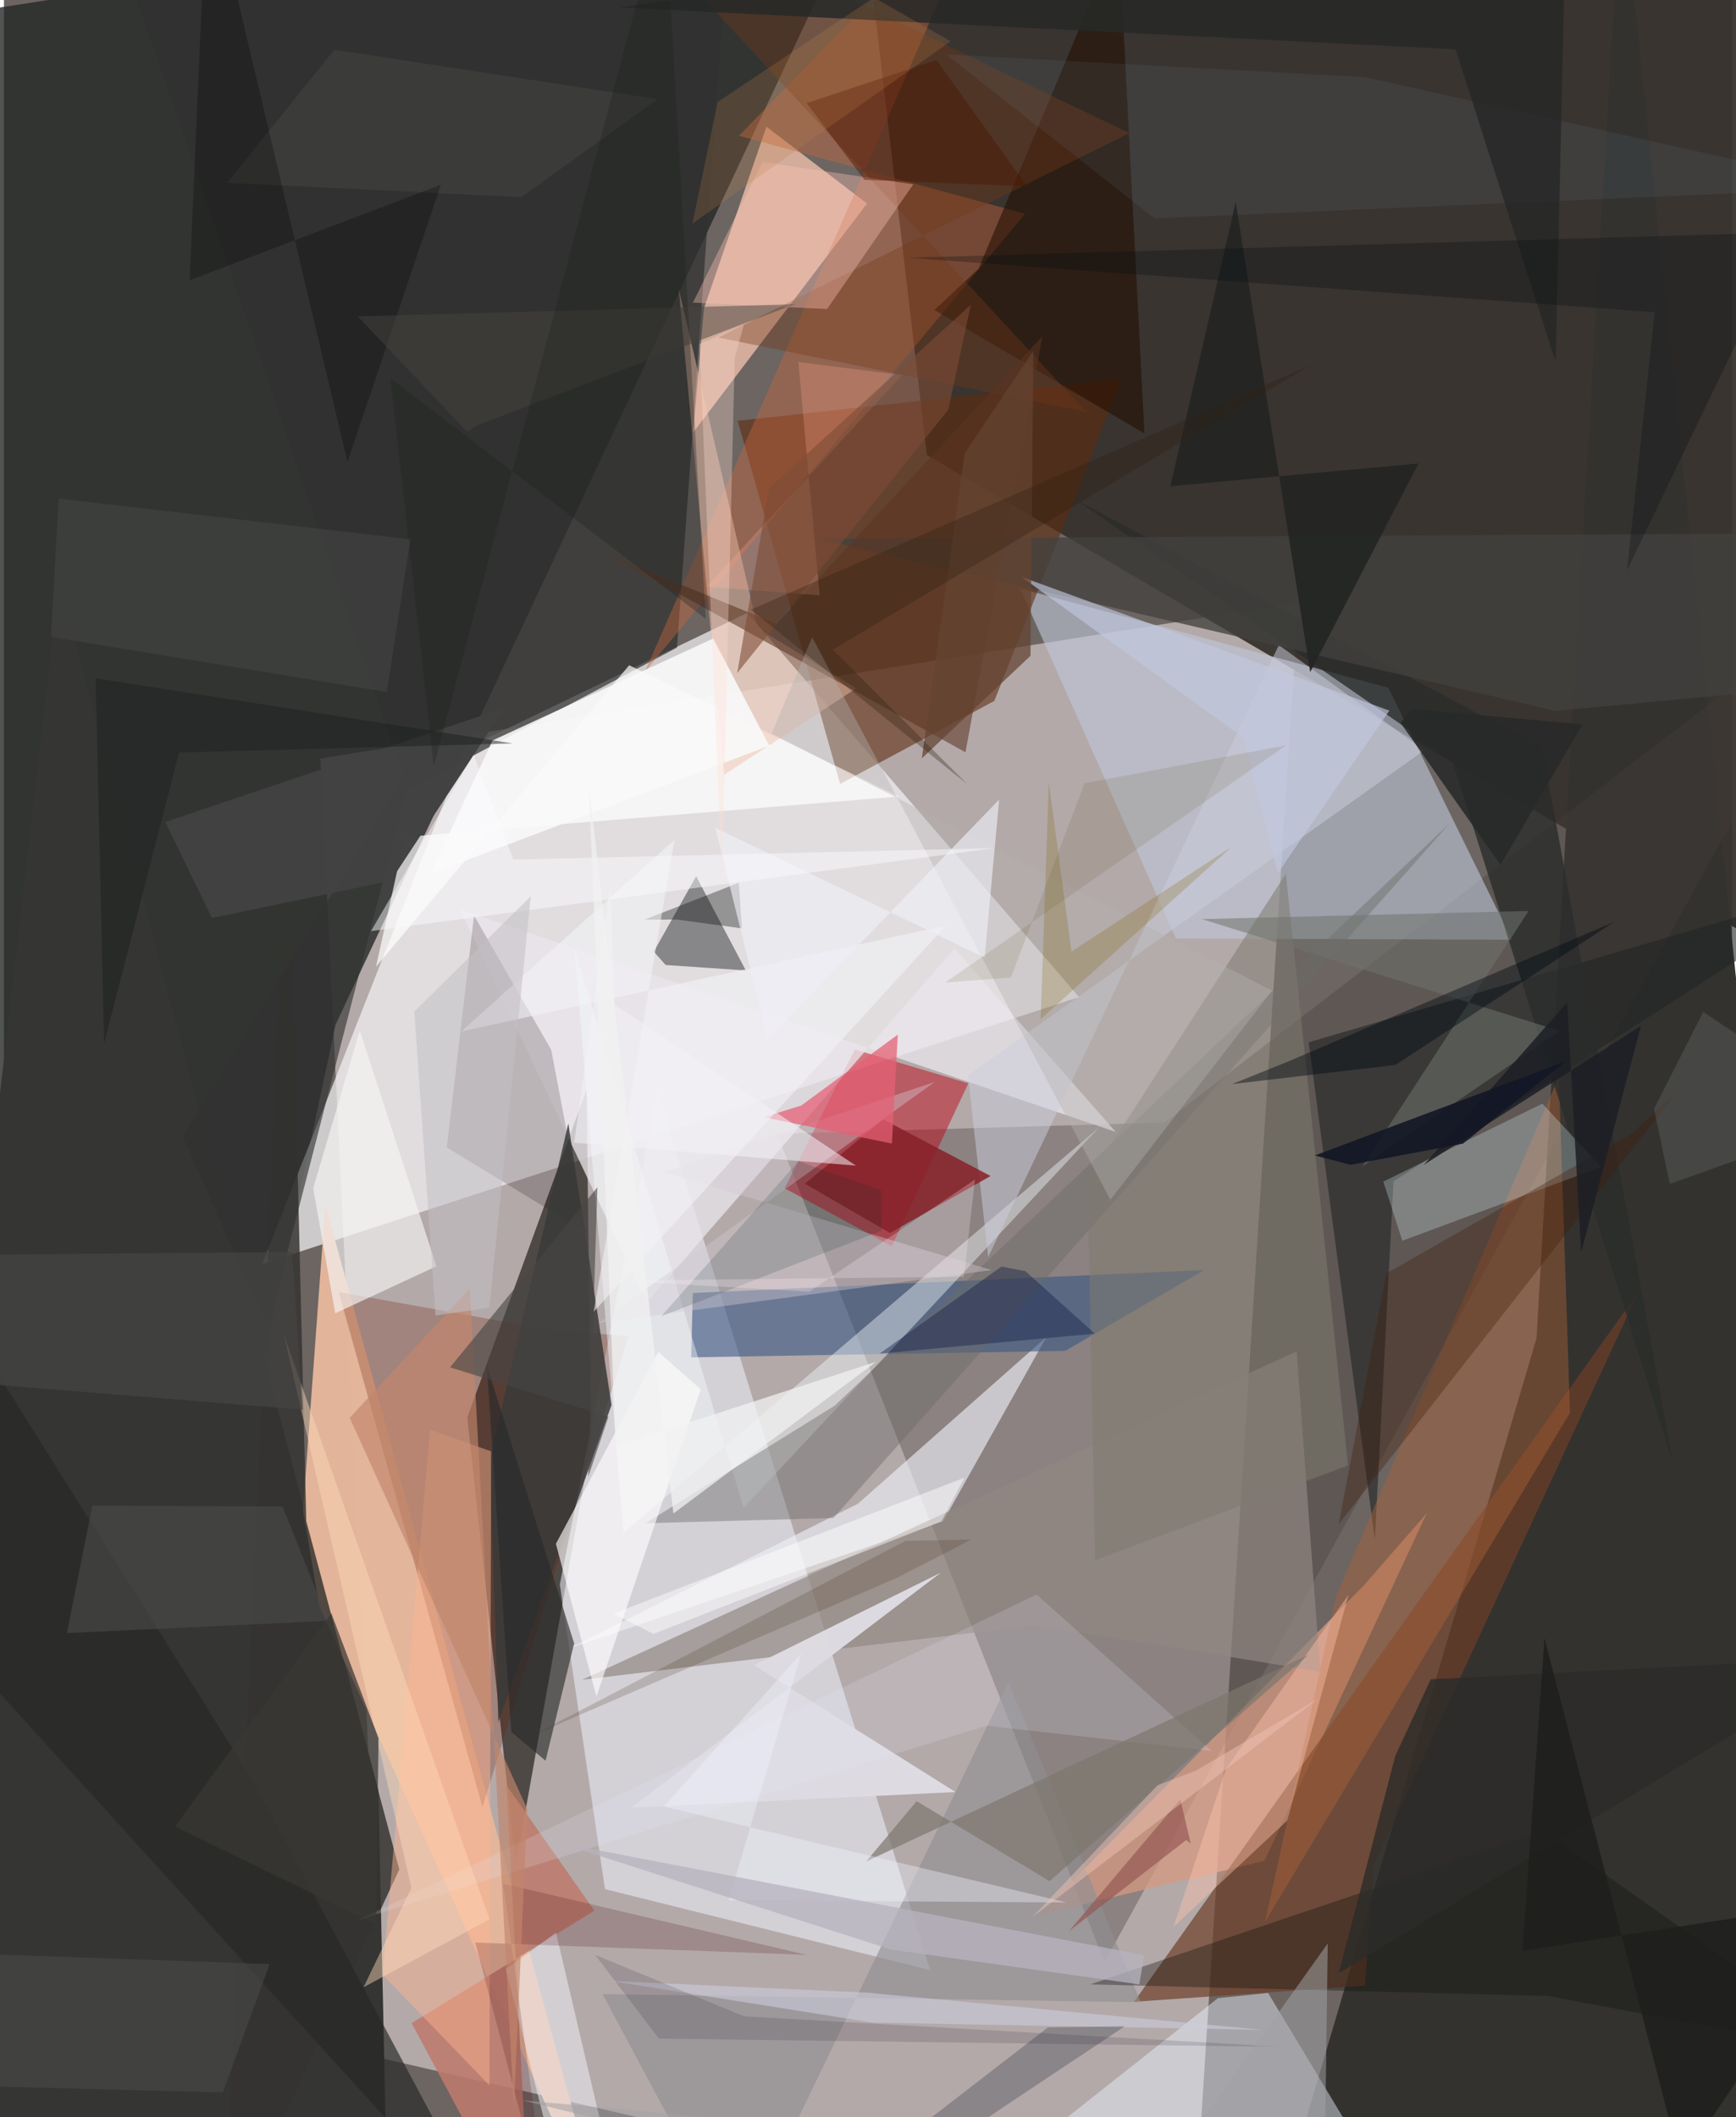 <svg xmlns="http://www.w3.org/2000/svg" width="228" height="278" viewBox="0 0 836 1024"><path fill="#6c6562" d="M0 0h836v1024H0z"/><path fill="#e3d7d9" fill-opacity=".6" d="M626.092 291.472l-473 75.387 30.354 628.813L575.313 1086z"/><path fill="#242726" fill-opacity=".792" d="M422.015-62L-62 12.92 34.67 1086l125.682-590.218z"/><path fill="#36322e" fill-opacity=".949" d="M898 484.12L446.485 220.093l-31.504-268.59L898-62z"/><path fill="#343330" fill-opacity=".996" d="M611.903 1086l129.508-438.788L782.46-62 898 1052.62z"/><path fill="#f2f1f3" fill-opacity=".722" d="M520.124 482.25L359.608 296.432l-136.515 65.765-98.114 249.126z"/><path fill="#0b0802" fill-opacity=".592" d="M284.014 698.047L247.6 902.261l-23.455-216.73 57.69-158.5z"/><path fill="#463d3b" fill-opacity=".361" d="M373.973 548.424l187.414-5.513L898 284.443 532.432 949.05z"/><path fill="#353533" d="M26.626 280.42l154.481 585.462 3.706 168.069L-62 1052.325z"/><path fill="#ebeef8" fill-opacity=".569" d="M448.019 952.845l-157.266-39.141-21.845-147.343 47.38-238.155z"/><path fill="#bfc7da" fill-opacity=".596" d="M669.72 332.657l-178.18-48.07 75.471 169.337 162.502.58z"/><path fill="#e3b59b" fill-opacity=".996" d="M152.504 776.685l-7.832-46.256 10.813-147.834L293.059 1086z"/><path fill="#5f290c" fill-opacity=".584" d="M479.133 338.993l-74.608 40.16-49.567-175.633 185.713-20.386z"/><path fill="#ffccb3" fill-opacity=".698" d="M338.605 149.274l-5.168 59.864 84.098-110.704-48.663-37.14z"/><path fill="#d79982" fill-opacity=".725" d="M657.81 766.907l30.522-35.07-78.496 168.201-109.074 26.083z"/><path fill="#ecf3ff" fill-opacity=".451" d="M611.569 963.935l-24.309 2.51L436.11 1086l237.327-19.28z"/><path fill="#2f312f" fill-opacity=".71" d="M59.102-15.342L352.662-62l-27.071 375.186-129.872 68.895z"/><path fill="#c00013" fill-opacity=".463" d="M429.477 602.777l-51.81-28.065 33.993-67.113 54.873 16.37z"/><path fill="#6e3f28" fill-opacity=".694" d="M662.516 902.298l-4.072 58.096-111.738 7.798 244.047-343.481z"/><path fill="#e9e5ea" fill-opacity=".769" d="M310.908 630.036l-90.28-190.17 317.233 107.6-78.013-88.708z"/><path fill="#eef0f7" fill-opacity=".635" d="M413.094 727.311l91.168-80.584-49.893 89.088-181.14 61.571z"/><path fill="#6d1b00" fill-opacity=".259" d="M264.206 643.211l-102.259-18.307 69.533 249 70.63-227.65z"/><path fill="#395684" fill-opacity=".588" d="M513.42 653.359l-180.954 3.145.777-31.13 247.445-11.108z"/><path fill="#918781" fill-opacity=".682" d="M279.682 812.458l219.527-26.404 137.57 22.473-11.396-154.948z"/><path fill="#c6653d" fill-opacity=".42" d="M479.678-62L355.609 65.672l138.346 37.703-183.901 221.53z"/><path fill="#222526" fill-opacity=".6" d="M672.24 571.36L898 426.07l-266.81 78.05 32.013 240.566z"/><path fill="#303334" fill-opacity=".506" d="M320.102 466.74l-5.732-6.452 20.498-36.494 24.016 45.57z"/><path fill="#ac6138" fill-opacity=".443" d="M757.608 683.235l-5.409-162.446L644.49 771.9l-34.417 157.754z"/><path fill="#2a2d2c" fill-opacity=".808" d="M807.367 707.41L744.21 361.73 518.52 241.674l182.005 125.741z"/><path fill="#fff" fill-opacity=".694" d="M432.954 385.25l-130.503-63.486L179.976 467.59l13.878-62.781z"/><path fill="#343330" fill-opacity=".831" d="M106.539 1086l84.71-181.792-45.012-168.52-8.655-352.939z"/><path fill="#190a0c" fill-opacity=".188" d="M227.424 442.839l-13.214 112.13 67.28 40.988-16.748-88.201z"/><path fill="#f6fdff" fill-opacity=".42" d="M530.172 544.94l-172.37 184.335-81.854-270.538 23.815 282.604z"/><path fill="#bd7b6c" fill-opacity=".871" d="M197.216 978.527L254.843 1086 243.06 863.435l42.578 60.673z"/><path fill="#696b68" fill-opacity=".427" d="M310.379 736.724l91.585-56.929L699.353 398.29 401.279 734.202z"/><path fill="#dcf6fd" fill-opacity=".275" d="M772.675 564.429l-96.191 35.669-9.186-28.594 76.946-37.712z"/><path fill="#220d00" fill-opacity=".557" d="M471.489 129.956l67.78-161.467 12.472 241.209-101.554-59.787z"/><path fill="#908e92" fill-opacity=".639" d="M485.909 813.707L354.607 1086l-65.022-121.513 260.352 3.883z"/><path fill="#edbea6" fill-opacity=".471" d="M412.33 332.918l-63.951 41.859-21.962-235.184 38.2 164.216z"/><path fill="#cbcddc" fill-opacity=".506" d="M616.738 312.001l70.359 50.876-220.744 157.247 9.797 87.896z"/><path fill="#393a39" fill-opacity=".851" d="M293.926 679.53l-54.772 153.427-4.1-127.54 37.975-162.026z"/><path fill="#edecf1" fill-opacity=".557" d="M276.74 1086l-33.893-133.507 24.225-17.765 21.86 93.11z"/><path fill="#272a29" fill-opacity=".616" d="M275.844 794.835l-42.252-134.367 11.808 177.18 16.603 13.954z"/><path fill="#87222a" fill-opacity=".867" d="M428.634 596.335l-41.19-23.82 37.957-31.086 51.88 27.376z"/><path fill="#ffb492" fill-opacity=".463" d="M183.179 955.087l22.95-263.6 29.557 10.48-.841 306.595z"/><path fill="#f6f2f3" fill-opacity=".663" d="M172.139 498.41l37.1 114.008-48.968 22.788-10.667-60.474z"/><path fill="#763717" fill-opacity=".369" d="M544.407 64.384L281.637-62l241.88 261.236-178.037-35.994z"/><path fill="#dddbe1" fill-opacity=".984" d="M453.273 760.613l-90.386 44.8 97.42 61.33-156.918 7.616z"/><path fill="#7f7b70" fill-opacity=".533" d="M524.25 571.159l95.887-148.548 30.1 286.178-122.37 45.862z"/><path fill="#f9f9fa" fill-opacity=".89" d="M206.3 422.65l30.063-64.521 106.759-49.307 27.1 51.864z"/><path fill="#ffc2ac" fill-opacity=".416" d="M650.454 771.28l-29.653 109.265-55.012 51.442 25.412-76.536z"/><path fill="#110f0c" fill-opacity=".349" d="M525.555 959.772l221.102 5.58L898 993.618 744.8 885.577z"/><path fill="#fffefd" fill-opacity=".635" d="M316.576 653.901l-49.564 92.78 19.6 73.889 50.464-148.61z"/><path fill="#42413f" fill-opacity=".773" d="M394.172 260.63l356.519 83.194L898 329.961l-9.103-72.128z"/><path fill="#5a3520" fill-opacity=".561" d="M292.339 268.286l81.38 33.444L502.34 162.647l-37.196 201.195z"/><path fill="#d4c8d4" fill-opacity=".404" d="M319.275 566.878l131.06-43.576L287.74 639.839l190.026-25.548z"/><path fill="#421d07" fill-opacity=".337" d="M668.72 615.944l118.144-67.268 23.558-21.863-164.701 210.353z"/><path fill="#cbcddd" fill-opacity=".596" d="M608.294 981.748l-188.14-3.5-126.504-20.105 123.664 5.616z"/><path fill="#70726e" fill-opacity=".533" d="M752.583 498.603l-173.045-54.068 158.032-3.925-80.32 123.469z"/><path fill="#0a0d0c" fill-opacity=".349" d="M325.51 444.746l31.505 4.277-1.537-22.058-45.538 17.828z"/><path fill="#353c49" fill-opacity=".325" d="M368.604 1086h14.6L542.2 980.05l-37.173.56z"/><path fill="#272826" fill-opacity=".663" d="M-62 752.895V570.144l182.993 292.19L240.489 1086z"/><path fill="#e56175" fill-opacity=".737" d="M385.707 534.704l46.72-34.31-2.872 52.699-61.933-12.733z"/><path fill="#ffc5b5" fill-opacity=".369" d="M333.29 146.375l64.925 3.086 41.681-60.304-72.869-10.863z"/><path fill="#020a11" fill-opacity=".435" d="M594.1 524.334l79.046-9.248 105.847-69.228-157.586 67.502z"/><path fill="#e9e7f9" fill-opacity=".188" d="M499.566 771.217l-327.829 157.27 303.524-93.83 108.997 12.234z"/><path fill="#7e766e" fill-opacity=".702" d="M630.914 800.47L505.835 909.82l-64.31-38.658-24.386 29.135z"/><path fill="#ffa992" fill-opacity=".263" d="M384.307 175.08l10.313 112.894-54.773-4.229 94.637-102.257z"/><path fill="#313231" fill-opacity=".627" d="M198.557 367.494L86.425 549.581l41.303 92.65 31.204-121.223z"/><path fill="#4a0810" fill-opacity=".196" d="M263.85 1075.788l-22.334-164.741 146.63 34.427-160.127-5.925z"/><path fill="#f3f3f7" fill-opacity=".576" d="M285.334 634.4l39.036-228.19-103.14 92.69 234.572-51.324z"/><path fill="#414241" fill-opacity=".992" d="M187.146 425.975l-86.514 18.028-22.58-46.437 164.19-55.207z"/><path fill="#99d1e3" fill-opacity=".071" d="M658.299 37.295L455.816 26.328l100.745 79.285L898 90.842z"/><path fill="#111f45" fill-opacity=".416" d="M527.754 645.03l-33.571-30.169-11.57-2.275-58.987 42.115z"/><path fill="#b3b1af" fill-opacity=".396" d="M535.278 580.27l78.205-101.132-242.12-124.397 19.626-46.5z"/><path fill="#262827" fill-opacity=".847" d="M750.675 175.187L756.108-62 298.043 3.608 702.271 23.86z"/><path fill="#ffdbba" fill-opacity=".439" d="M135.312 645.266l99.593 283.043-60.935 32.846 23.154-48.12z"/><path fill="#c1c7de" fill-opacity=".647" d="M599.983 357.153l-107.712-78.117 177.931 64.654-53.903 78.57z"/><path fill="#7f5f01" fill-opacity=".231" d="M516.433 460.243l-10.959-81.961-3.945 114.627 92.455-83.38z"/><path fill="#242624" fill-opacity=".933" d="M595.892 97.669l36.031 227.43 52.415-100.956L564.26 235.19z"/><path fill="#f0f0f7" fill-opacity=".635" d="M481.46 386.716l-7.037 76.458-130.254-62.77 25.315 102.32z"/><path fill="#1c1f25" fill-opacity=".859" d="M791.921 496.155l-28.926 109.54-6.748-120.897-69.405 78.65z"/><path fill="#2b2b29" fill-opacity=".812" d="M673.102 849.28l17.12-37.045L898 801.47 645.79 954.293z"/><path fill="#434442" fill-opacity=".788" d="M-51.083 607.185l190.44-1.663 5.164 76.296L-62 665.078z"/><path fill="#002a28" fill-opacity=".153" d="M424.341 575.7l-39.972-14.061-66.398 75.015 106.644-41.396z"/><path fill="#c1866b" fill-opacity=".667" d="M225.39 623.18l21.302 396.38 6.478-144.534-85.904-189.285z"/><path fill="#131625" fill-opacity=".91" d="M705.819 553.125l49.523-39.712-121.153 45.445 17.235 4.513z"/><path fill="#f1f4fe" fill-opacity=".373" d="M319.144 873.798l194.997 46.381-163.505-1.09L385.7 799.75z"/><path fill="#000b0e" fill-opacity=".263" d="M863.842 112.399l-426.54 12.256 361.28 26.337L785.21 275.78z"/><path fill="#1c1224" fill-opacity=".141" d="M316.834 985.992l-30.879-40.51 72.099 29.752 261.367 14.793z"/><path fill="#491400" fill-opacity=".424" d="M388.317 49.89l62.806-20.867 43.802 61.13-78.658-3.17z"/><path fill="#4a4a48" fill-opacity=".612" d="M134.786 728.633l22.07 55.307-126.39 5.907 12.312-61.65z"/><path fill="#574d12" fill-opacity=".125" d="M522.74 378.854l97.488-18.363-164.864 114.718 31.777-2.409z"/><path fill="#4c4a47" fill-opacity=".431" d="M159.81 24.043l-51.853 64.378 142.368 6.96 65.822-47.42z"/><path fill="#45311d" fill-opacity=".196" d="M436.093 745.27l31.764-.622-35.79 18.456-175.304 75.733z"/><path fill="#4c4c4b" fill-opacity=".514" d="M128.545 949.962L-62 943.252v64.452l167.887 4.335z"/><path fill="#020302" fill-opacity=".259" d="M98.434-62l67.756 285.42 45.178-134.053-121.555 46.187z"/><path fill="#fff1f9" fill-opacity=".247" d="M464.404 617.51l-170.032 1.864 95.272 5.33 80.098-54.203z"/><path fill="#484440" fill-opacity=".49" d="M228.2 205.99l154.3-58.845-211.305 5.898 52.936 55.846z"/><path fill="#202221" fill-opacity=".325" d="M339.536 299.378L319.553-49.414l-111.626 420.07-20.966-187.711z"/><path fill="#484947" fill-opacity=".467" d="M22.718 308.075l3.775-66.917 170.095 19.702-11.353 73.834z"/><path fill="#1c1f1d" fill-opacity=".486" d="M44.36 328.073l4.096 176.59L84.683 363.98l161.532-4.404z"/><path fill="#b6b3be" fill-opacity=".761" d="M429.068 942.926l120.185 16.855 2.359-14.129-283.063-54.35z"/><path fill="#474644" fill-opacity=".608" d="M292.433 685.229l-76.619-23.9 71.278-87.072-4.436 139.99z"/><path fill="#7e4c35" fill-opacity=".584" d="M467.762 147.398l-10.923 50.776-102.123 127.393 15.35-89.288z"/><path fill="#1e1f1d" fill-opacity=".867" d="M745.261 792.252l-10.656 151.293L898 918.315l-86.873 128.294z"/><path fill="#6f7272" fill-opacity=".318" d="M798.24 536.318l23.805-46.854L898 539.78l-92.102 32.835z"/><path fill="#fafbfc" fill-opacity=".471" d="M246.434 415.76l-19.23-50.635-49.646 85.223 301.55-40.132z"/><path fill="#f4f3f7" fill-opacity=".541" d="M412.127 563.768l-136.273-11.063 17.53-124.152 1.955 57.314z"/><path fill="#a2a1a5" fill-opacity=".533" d="M250.763 1015.85L536.276 1086 640.41 939.992l-1.528 111.194z"/><path fill="#654432" fill-opacity=".729" d="M464.726 219.337l-20.7 147.46 52.586-49.594 1.385-147.47z"/><path fill="#ffded1" fill-opacity=".329" d="M336.453 166.368l10.915 257.764 6.154-251.052 4.408-15.968z"/><path fill="#945753" fill-opacity=".675" d="M569.107 870.255l5.042 21.465-2.187-1.775-56.771 44.122z"/><path fill="#272928" fill-opacity=".878" d="M763.63 350.382l-39.606 68.01-48.415-68.792 5.654-6.652z"/><path fill="#eec2b4" fill-opacity=".475" d="M497.44 927.283l60.614-63.819 18.62-7.092 59.32-34.895z"/><path fill="#393833" fill-opacity=".725" d="M82.751 883.371l97.313 47.511 1.139-90.241-22.84-60.35z"/><path fill="#f2f1f2" fill-opacity=".745" d="M323.856 732.048l-40.891-352.1 12.99 319.55L421.91 658.66z"/><path fill="#c3bfc4" fill-opacity=".545" d="M198.505 489.256l10.303 147.014 26.01-3.845 20.036-198.93z"/><path fill="#fffeff" fill-opacity=".467" d="M453.506 735.849L314.164 790.26l-19.287-9.79 169.758-65.765z"/><path fill="#311f12" fill-opacity=".325" d="M466.04 379.306l-104.675-84.452L632.284 176.53 400.95 314.197z"/><path fill="#bd8348" fill-opacity=".227" d="M333.064 108.138l12.173-58.775L420.9-1.218l37.04 21.198z"/></svg>